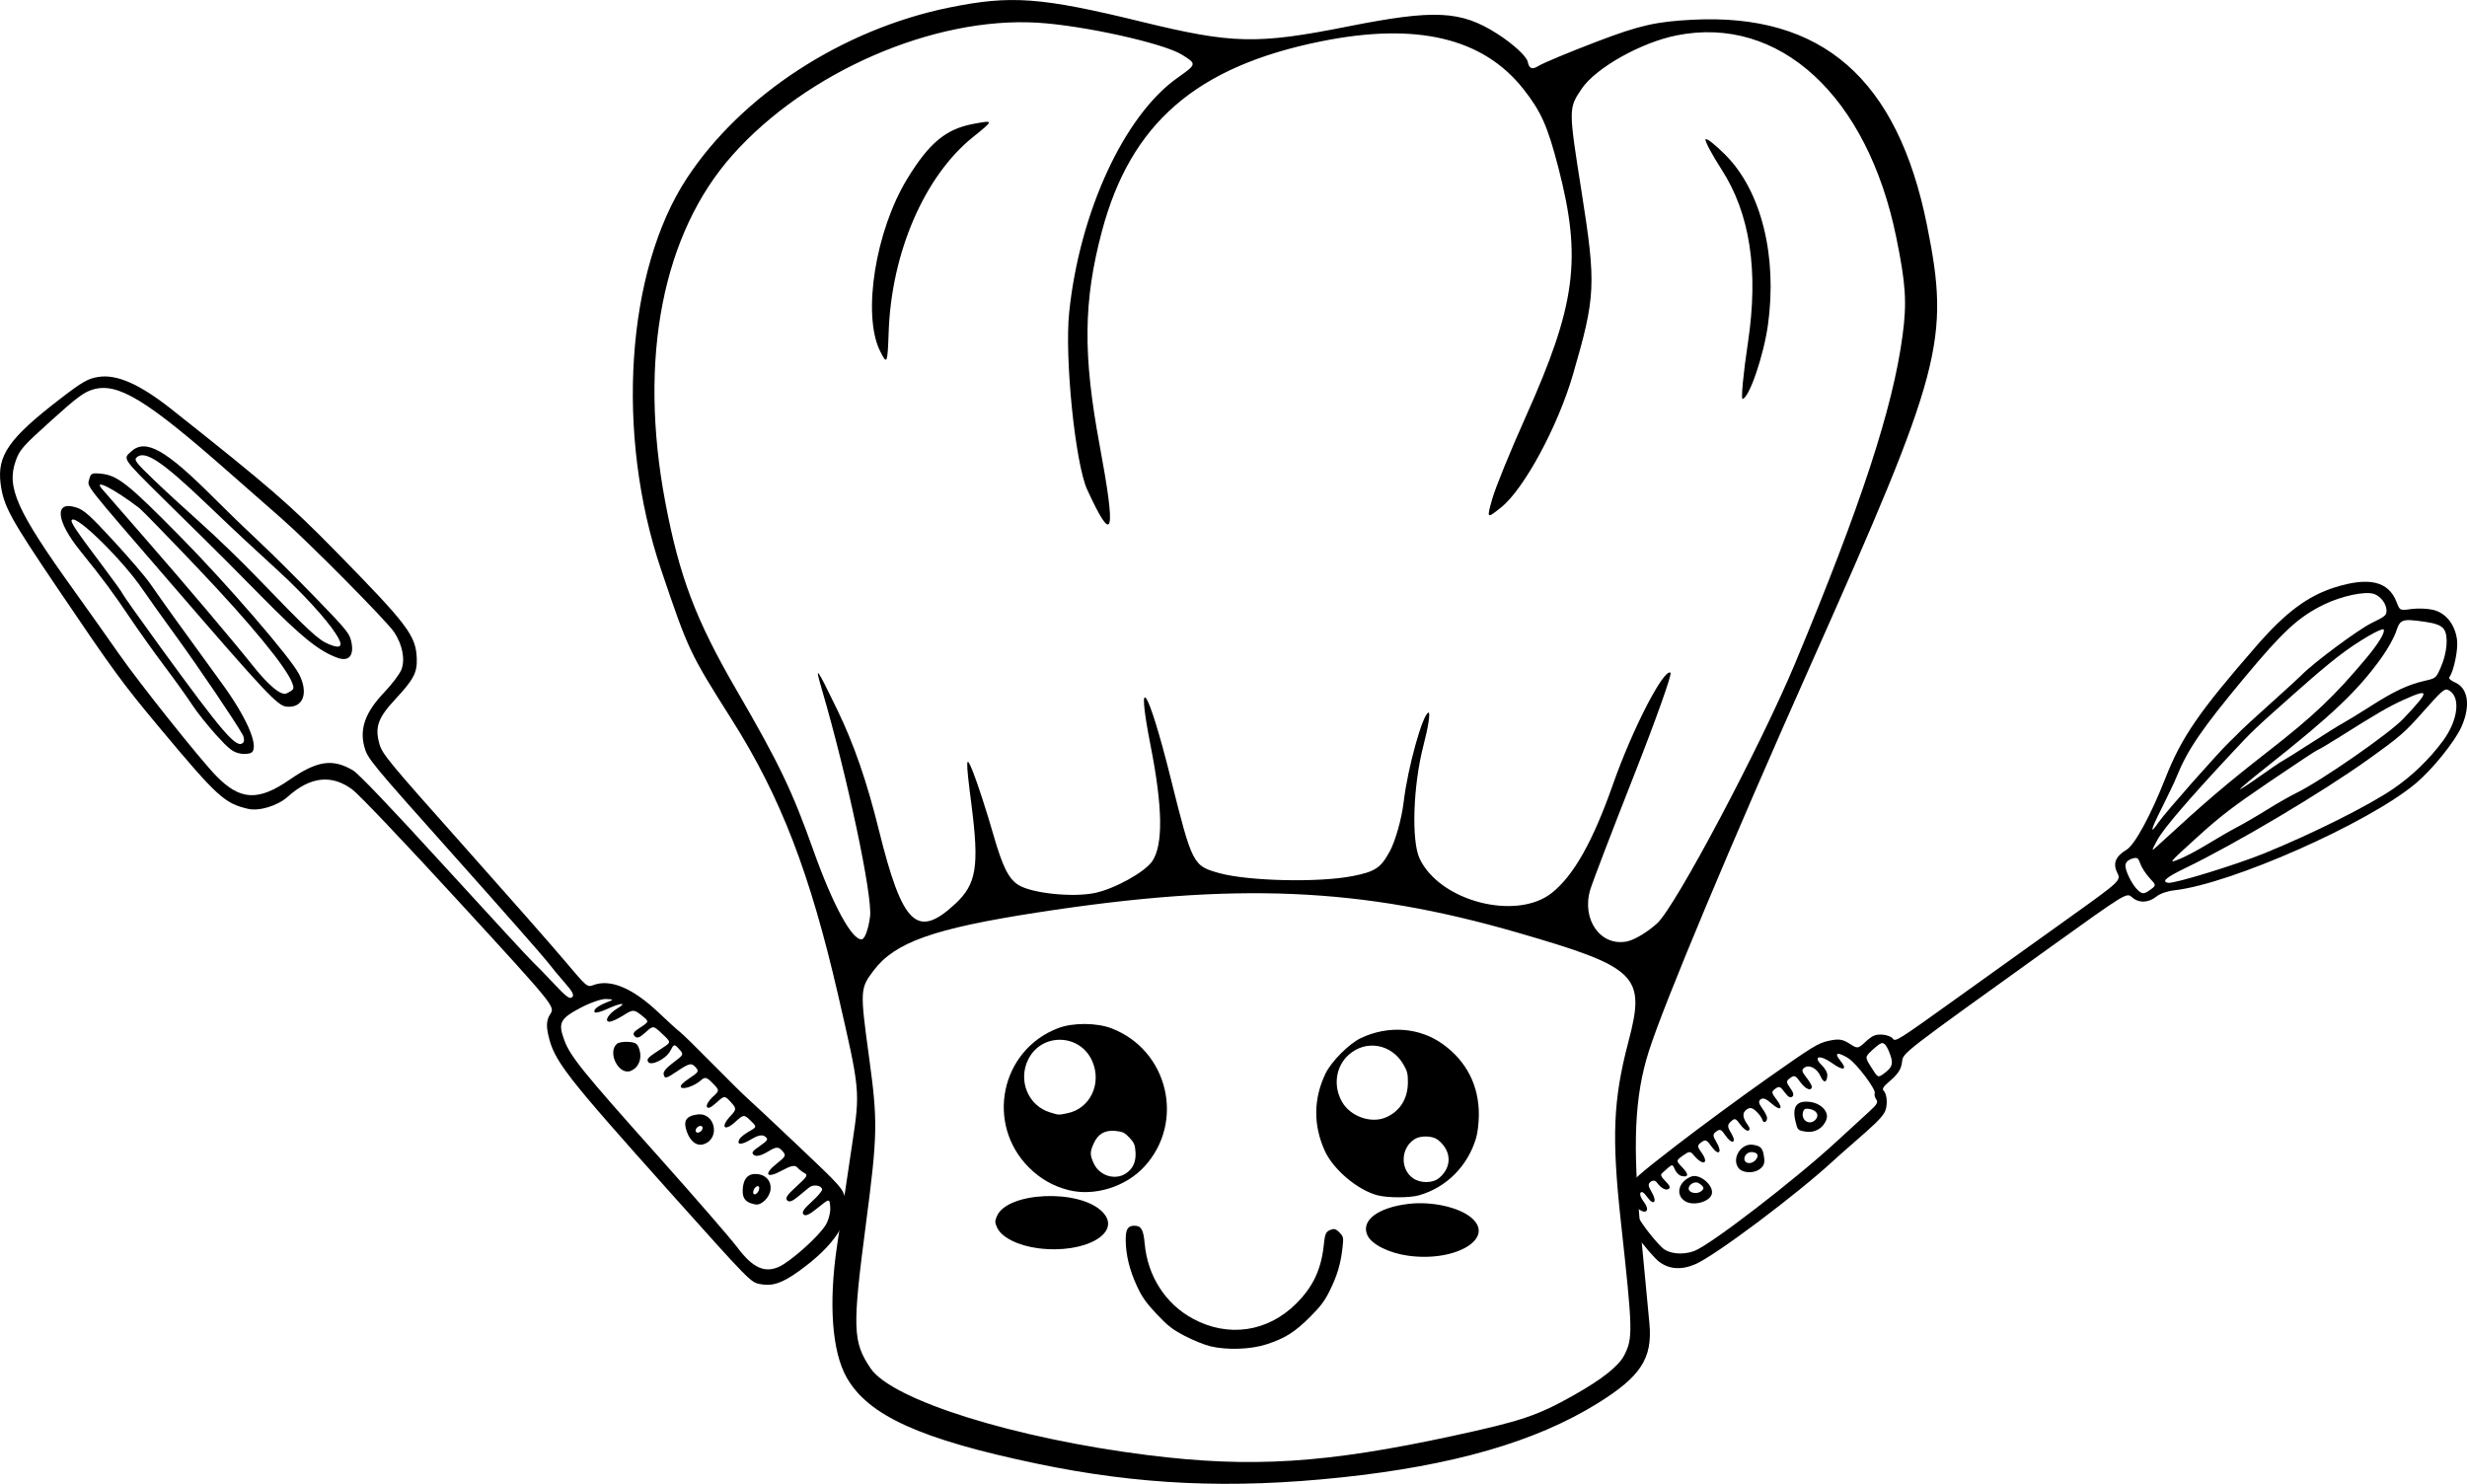<svg
   xmlns:dc="http://purl.org/dc/elements/1.1/"
   xmlns:cc="http://creativecommons.org/ns#"
   xmlns:rdf="http://www.w3.org/1999/02/22-rdf-syntax-ns#"
   xmlns:svg="http://www.w3.org/2000/svg"
   xmlns="http://www.w3.org/2000/svg"
   xmlns:sodipodi="http://sodipodi.sourceforge.net/DTD/sodipodi-0.dtd"
   xmlns:inkscape="http://www.inkscape.org/namespaces/inkscape"
   width="116.569mm"
   height="70.119mm"
   viewBox="0 0 116.569 70.119"
   version="1.1"
   id="svg8"
   inkscape:version="1.0.2 (1.0.2+r75+1)"
   sodipodi:docname="logo.svg">
  <defs
     id="defs2">
    <rect
       x="88.709"
       y="113.4"
       width="56.993"
       height="23.46"
       id="rect850" />
    <clipPath
       clipPathUnits="userSpaceOnUse"
       id="clipPath927">
      <path
         id="path929"
         style="fill:#ff0000;fill-opacity:1;fill-rule:nonzero;stroke:none;stroke-width:0.265"
         d="m -57.536,378.576 v 209.063 h 47.697 c -0.021,-0.129 -0.039,-0.259 -0.054,-0.389 -0.094,-0.825 -0.002,-1.661 -0.03,-2.491 -0.045,-1.321 -0.207,-2.644 -0.114,-3.966 0.079,-0.415 0.136,-0.834 0.236,-1.244 0.057,-0.237 0.155,-0.462 0.233,-0.692 0.067,-0.162 0.158,-0.317 0.2,-0.487 0.162,-0.658 -0.102,-1.414 -0.045,-2.074 -0.089,-1.768 -0.186,-3.47 -0.002,-5.243 0.069,-0.668 0.329,-1.302 0.452,-1.962 0.086,-0.459 0.148,-0.921 0.222,-1.382 0.558,-3.038 1.563,-6.043 1.362,-9.164 0.038,-0.856 0.041,-1.713 0.114,-2.567 0.024,-0.286 0.12,-0.561 0.176,-0.843 0.081,-0.409 0.126,-0.825 0.235,-1.228 0.014,-0.053 0.123,-0.052 0.126,-0.107 0.073,-1.314 -0.192,-1.429 -0.756,-2.804 -0.268,-0.612 -0.535,-1.223 -0.803,-1.835 -0.25,-0.4 -0.543,-0.775 -0.749,-1.199 -1.035,-2.132 -1.431,-4.474 -1.401,-6.835 -0.008,-0.474 -0.009,-0.948 -0.025,-1.422 -0.036,-1.112 -0.407,-2.576 0.287,-3.556 0.344,-0.525 0.059,-0.004 0.102,-1.248 0.068,-1.935 0.615,-3.781 0.77,-5.708 0.127,-0.942 0.196,-1.778 0.427,-2.679 0.572,-2.227 1.48,-4.345 2.199,-6.525 0.148,-0.437 0.328,-0.866 0.444,-1.313 0.158,-0.607 0.144,-1.248 0.259,-1.864 0.276,-1.481 0.859,-2.879 1.538,-4.217 0.913,-2.172 1.779,-4.367 2.248,-6.686 0.059,-0.293 0.15,-0.583 0.169,-0.881 0.024,-0.376 -0.027,-0.752 -0.041,-1.128 0.347,-0.899 0.669,-1.808 1.04,-2.697 0.032,-0.077 0.139,-0.207 0.206,-0.206 0.005,-0.022 0.008,-0.043 0.013,-0.065 0.113,-0.137 0.228,-0.273 0.342,-0.41 0.023,-0.217 0.049,-0.461 0.061,-0.594 0.008,-0.088 0.031,-0.175 0.046,-0.263 0.018,-0.139 0.026,-0.28 0.053,-0.418 0.014,-0.071 0.237,0.118 0.213,0.049 -0.134,-0.389 -0.402,-0.725 -0.523,-1.118 -0.422,-1.36 -0.348,-1.576 -0.352,-2.824 -0.011,-1.809 -0.073,-3.619 0.089,-5.425 0.672,-0.541 -0.444,0.247 1.1,0.915 0.006,0.003 0.013,0.004 0.02,0.007 -1.758,-2.95 0.017,-5.619 -1.049,-3.925 -0.049,0.427 -0.036,0.866 -0.146,1.281 -0.049,0.184 -0.039,-0.38 -0.043,-0.571 -0.005,-0.236 0.005,-2.311 0.082,-2.376 0.056,-0.047 0.139,-0.104 0.21,-0.157 -0.024,-0.132 -0.048,-0.264 -0.083,-0.353 -0.193,-0.491 -0.378,-0.985 -0.544,-1.486 -0.529,-1.592 -1.087,-3.28 -1.106,-4.967 0.311,0.241 1.066,1.094 0.932,0.725 -0.203,-0.556 -0.971,-0.785 -1.158,-1.347 -0.587,-1.759 0.12,-2.974 0.553,-4.597 0.315,-1.177 0.601,-2.361 0.901,-3.542 0.357,-1.589 0.761,-3.168 1.07,-4.767 0.424,-2.195 0.609,-4.43 0.964,-6.638 0.254,-1.581 0.631,-2.883 0.612,-4.529 -0.008,-0.69 -0.208,-1.364 -0.312,-2.045 -0.474,-3.508 -0.902,-6.981 -1.06,-10.524 -0.155,-3.48 0.327,-4.076 -0.754,-7.965 -0.401,-1.443 -1.179,-2.754 -1.768,-4.13 -1.698,-4.702 -2.827,-7.143 -3.728,-11.866 -0.535,-2.803 -1.047,-5.62 -1.29,-8.463 -0.185,-2.153 -0.105,-4.325 0.009,-6.483 0.53,-10.036 0.432,-8.184 2.448,-16.531 1.242,-5.144 6.439,-3.889 5.196,1.255 -1.968,8.15 -1.867,6.223 -2.317,15.718 -0.095,2.011 -0.172,4.035 0.009,6.04 0.232,2.568 0.726,5.108 1.226,7.638 0.857,4.335 1.887,6.531 3.471,10.868 2.051,4.764 2.033,3.921 2.75,9.946 0.153,1.287 0.03,2.592 0.094,3.886 0.164,3.332 0.565,6.594 1.012,9.895 0.1,0.652 0.289,1.296 0.299,1.955 0.048,3.153 -0.199,3.519 -0.632,6.263 -0.338,2.144 -0.522,4.313 -0.933,6.445 -0.336,1.741 -0.765,3.462 -1.147,5.193 -0.463,1.822 -0.991,4.063 -1.577,5.923 0.143,0.293 0.285,0.586 0.417,0.884 -0.034,1.451 0.473,2.843 0.932,4.2 0.081,0.241 0.186,0.474 0.29,0.706 0.016,-0.007 0.045,-0.02 0.001,0.003 0.125,0.281 0.249,0.561 0.333,0.855 0.105,0.367 0.166,0.745 0.249,1.118 -1.801,0.722 -2.906,1.145 -3.702,1.446 0.267,-0.037 0.696,-0.033 0.999,0.06 0.792,-0.105 1.668,-0.161 2.447,-0.052 0.347,0.049 -0.042,0.699 -0.052,1.05 -0.025,0.905 0.04,0.863 -0.015,1.039 0.154,0.703 0.091,1.49 0.133,2.134 -0.153,1.746 -0.107,3.496 -0.087,5.245 0.001,0.36 -0.159,1.162 0.187,1.553 0.04,0.045 -0.014,-0.238 0.004,-0.181 0.163,0.528 0.334,1.056 0.434,1.6 0.11,0.6 0.011,1.313 -0.04,1.911 -0.101,1.234 -0.267,2.584 -1.165,3.469 -0.043,0.124 -0.089,0.247 -0.144,0.366 -0.06,0.131 -0.217,0.312 -0.388,0.49 0.071,3.438 -1.487,7.024 -2.77,10.133 -0.658,1.422 -0.803,1.574 -1.197,2.921 -0.162,0.556 -0.087,1.184 -0.227,1.745 -0.189,0.752 -0.426,1.491 -0.639,2.236 -0.673,2.15 -1.62,4.214 -2.163,6.403 -0.117,0.473 -0.25,1.741 -0.275,1.935 -0.049,1.479 -0.517,2.905 -0.701,4.361 -0.269,0.481 0.052,0.968 0.003,1.449 -0.055,0.529 -0.166,1.051 -0.249,1.576 -0.094,0.26 -0.189,0.519 -0.283,0.779 0.02,0.086 0.04,0.219 0.056,0.43 0.071,0.929 0.064,1.549 0.083,2.542 -2.4e-6,1.175 0.096,2.759 0.467,3.873 0.592,1.779 0.253,0.251 0.796,1.311 0.431,0.841 0.805,1.709 1.208,2.564 0.992,1.872 1.331,3.861 1.051,5.946 -0.106,0.79 -0.4,1.551 -0.461,2.346 -0.042,0.541 -0.002,1.085 -0.004,1.628 0.228,3.398 -0.849,6.667 -1.446,9.972 -0.225,1.413 -0.191,1.325 -0.532,2.834 -0.067,0.296 -0.195,0.58 -0.224,0.882 -0.093,0.968 0.115,2.668 0.164,3.643 0.174,1.458 0.045,2.765 -0.322,4.186 -0.408,1.58 -0.28,0.478 -0.363,1.44 0.136,1.353 0.193,3.087 0.213,4.58 0.015,1.136 -0.06,0.853 0.111,1.408 H 73.418 c 0.659,-0.57 1.344,-1.109 2.055,-1.65 1.196,-0.822 1.011,-0.69 2.31,-1.608 0.281,-0.199 0.599,-0.355 0.841,-0.599 0.36,-0.363 0.552,-0.964 0.856,-1.37 0.428,-0.571 0.9,-1.108 1.35,-1.661 1.072,-1.156 0.925,-1.039 2.156,-2.178 0.242,-0.224 0.545,-0.389 0.745,-0.652 0.092,-0.121 0.053,-0.3 0.09,-0.448 0.039,-0.155 0.09,-0.306 0.139,-0.457 0.16,-0.499 0.325,-0.996 0.488,-1.494 0.249,2.536 0.408,-2.119 0.358,-1.581 -0.066,0.711 0.079,1.432 -0.203,-0.58 -0.159,-1.136 -0.105,-1.015 -0.145,-2.469 0.198,-1.604 -0.595,-3.022 -0.99,-4.528 -0.155,-0.591 -0.276,-1.19 -0.413,-1.784 -0.075,-0.405 -0.151,-0.811 -0.226,-1.216 -0.064,0.024 -0.198,0.003 -0.191,0.071 5.29e-4,0.004 0.003,0.01 0.004,0.015 0.082,0.131 0.164,0.262 0.238,0.397 0.075,0.136 -0.207,-0.231 -0.238,-0.397 -0.362,-0.582 -0.766,-1.146 -0.987,-1.791 -0.2,-0.585 0.04,-1.258 -0.141,-1.849 -0.347,-1.536 -0.288,-3.149 -0.241,-4.713 0.009,-0.314 -0.08,-0.651 0.04,-0.941 0.428,-1.037 1.052,-1.983 1.578,-2.974 0.581,-0.669 2.283,-2.254 2.571,-3.214 0.07,-0.233 -0.152,-0.382 -0.141,-0.599 0.026,-0.517 0.101,-1.03 0.151,-1.545 0.051,-0.33 0.029,-0.679 0.153,-0.989 0.901,-2.245 2.152,-4.603 3.908,-6.318 1.145,-1.118 1.124,-0.272 0.985,-1.261 1.194,-2.429 0.601,-5.142 0.438,-7.724 -0.131,-1.709 -0.048,-3.354 0.381,-5.014 0.413,-1.595 0.339,-0.448 0.341,-1.729 -0.184,-3.096 -0.205,-6.194 -0.176,-9.294 0.043,-2.19 0.017,-4.381 0.014,-6.571 0.019,-0.657 0.053,-1.552 -0.377,-2.132 -0.346,-0.466 -0.274,-0.027 -0.595,-0.495 -0.333,-0.487 -0.615,-1.008 -0.922,-1.512 -0.126,-0.344 -0.271,-0.681 -0.377,-1.032 -0.192,-0.635 -0.247,-1.308 -0.447,-1.941 -0.372,-1.178 -0.935,-2.332 -1.383,-3.484 -0.147,-0.953 -0.925,-1.216 -1.501,-1.839 -0.393,-0.426 -0.75,-0.882 -1.126,-1.323 -2.32,-3.485 -5.475,-6.287 -8.262,-9.376 -0.323,-0.391 -0.677,-0.759 -0.968,-1.175 -2.983,-4.265 0.065,-0.092 -1.896,-3.269 -0.857,-1.388 -0.896,-1.147 -1.754,-2.334 -0.435,-0.602 -0.839,-1.227 -1.258,-1.841 -0.641,-1.385 -1.831,-2.41 -2.649,-3.666 -0.526,-0.807 -1.639,-2.725 -2.046,-3.781 -0.306,-0.794 -0.53,-1.619 -0.794,-2.428 -0.13,-0.531 -0.283,-1.057 -0.391,-1.592 -0.089,-0.437 -0.421,-2.362 -0.444,-3.045 -0.024,-0.694 -0.005,-1.389 0.017,-2.083 0.014,-0.462 0.109,-0.922 0.091,-1.384 -0.012,-0.306 -0.12,-0.6 -0.179,-0.9 -0.702,-2.039 -0.349,-4.241 -0.282,-6.346 -0.187,-2.754 0.319,-5.447 0.988,-8.105 0.167,-0.929 0.731,-1.823 0.827,-2.766 0.038,-0.374 -0.1,-0.747 -0.129,-1.122 -0.035,-0.453 -0.058,-0.907 -0.087,-1.361 -0.017,-0.304 -0.006,-0.611 -0.052,-0.912 -0.134,-0.888 -0.238,-0.776 -0.422,-1.556 -0.412,-1.742 -0.708,-3.511 -1.03,-5.271 -0.505,-3.34 -0.861,-6.691 -1.394,-10.03 -0.178,-1.115 -0.479,-2.215 -0.559,-3.341 -0.096,-1.357 0.021,-2.722 0.032,-4.082 0.131,-0.779 0.201,-1.57 0.394,-2.336 0.295,-1.168 0.685,-2.311 1.066,-3.454 0.26,-0.78 0.708,-1.503 0.856,-2.312 0.536,-2.932 -0.065,-3.081 0.065,-5.808 0.074,-1.538 0.292,-3.065 0.438,-4.598 1.137,-4.628 0.604,-9.337 0.449,-14.022 -5.29e-4,-0.097 0.004,-0.195 0.008,-0.292 H 9.502 c -0.531,0.529 -1.065,1.054 -1.591,1.587 -0.239,0.248 -0.478,0.497 -0.718,0.744 -0.306,0.315 -0.614,0.628 -0.922,0.942 -0.002,0.003 -0.007,0.008 -0.009,0.011 -0.546,1.434 -0.362,1.369 -2.487,1.992 -0.033,0.01 -0.102,0.012 -0.192,0.011 0,0 -5.292e-4,0 -5.292e-4,0 -0.424,0.364 -0.375,0.24 -1.689,0.604 -2.502,0.691 -1.394,-0.981 -0.21,-2.668 -0.16,-0.272 -0.312,-0.523 -0.43,-0.688 0.037,-0.098 0.069,-0.199 0.1,-0.301 -0.094,-0.182 -0.169,-0.371 -0.211,-0.572 -0.06,-0.289 0.109,-0.666 0.388,-1.072 -0.338,0.099 -0.69,0.165 -0.996,0.335 -0.108,0.06 -1.556,1.696 0.156,-0.215 0.35,-0.13 0.698,-0.267 1.047,-0.401 0.08,-0.102 0.167,-0.205 0.255,-0.308 z m 58.887,2.233 c 0.135,0.261 0.312,0.506 0.499,0.748 1.044,-1.484 2.01,-2.888 0.489,-2.61 -0.146,0.083 -0.279,0.18 -0.383,0.312 -0.346,0.435 -0.444,1.011 -0.606,1.55 z m 0.499,0.748 c -0.057,0.081 -0.112,0.16 -0.168,0.241 0.587,0.995 1.319,2.358 1.225,1.621 -0.09,-0.708 -0.601,-1.274 -1.056,-1.861 z m 0.106,104.333 c -0.332,0.044 -0.648,0.095 -0.934,0.149 0.418,0.106 0.866,0.117 1.299,0.166 -0.017,-0.036 -0.032,-0.072 -0.051,-0.109 -0.047,-0.095 -0.165,-0.161 -0.314,-0.207 z m -0.934,0.149 c -0.077,-0.02 -0.154,-0.038 -0.229,-0.066 -0.05,-0.018 -0.07,-0.036 -0.074,-0.053 -1.682,0.634 -1.097,0.385 0.303,0.119 z M 0.72,485.92 c 0.067,-0.025 0.163,-0.062 0.238,-0.091 -0.148,0.021 -0.247,0.053 -0.238,0.091 z m 3.358,-3.51 c -3.704e-4,0 -6.615e-4,-0.003 -0.001,-0.003 -0.097,0.044 -1.269,0.618 -4.754,2.282 0.025,0.087 0.082,0.188 0.142,0.289 1.302,-0.898 4.195,-2.354 4.613,-2.568 z M 70.766,378.576 c -0.003,0.042 -0.003,0.082 -0.007,0.124 0.145,4.916 0.705,9.865 -0.472,14.724 -0.138,1.301 -0.352,2.596 -0.414,3.902 -0.232,4.899 0.709,1.855 -0.397,7.834 -0.133,0.719 -0.53,1.363 -0.768,2.054 -0.321,0.932 -0.639,1.867 -0.908,2.816 -0.136,0.481 -0.204,0.979 -0.306,1.469 -0.035,1.033 -0.178,2.069 -0.104,3.101 0.082,1.151 0.39,2.275 0.571,3.414 0.522,3.289 0.883,6.585 1.367,9.875 0.288,1.574 0.534,3.173 0.903,4.732 0.427,1.804 0.281,0.385 0.629,2.757 0.042,0.288 0.033,0.582 0.049,0.873 0.051,0.806 0.172,1.61 0.156,2.417 -0.031,1.591 -0.37,3.011 -0.923,4.495 -0.603,2.319 -1.006,4.558 -0.825,6.962 -0.065,1.825 -0.392,3.676 0.236,5.441 0.072,0.663 0.187,1.323 0.216,1.99 0.037,0.844 -0.141,1.688 -0.126,2.533 0.022,1.214 0.351,2.419 0.617,3.594 0.48,1.59 0.996,3.07 1.913,4.477 0.896,1.375 2.177,2.513 2.904,4.011 1.087,1.616 2.332,3.11 3.359,4.766 1.515,2.441 -0.957,-0.942 1.255,2.285 0.245,0.357 0.548,0.67 0.823,1.005 2.837,3.21 6.134,6.051 8.501,9.664 0.378,0.716 0.025,0.176 0.844,0.911 1.107,0.993 2.081,2.149 2.541,3.593 0.748,1.929 1.657,3.834 1.953,5.899 0.037,0.707 -0.059,-0.048 0.801,1.111 1.258,1.694 1.799,3.386 1.71,5.512 0.003,2.209 0.029,4.419 -0.014,6.629 -0.031,3.263 0.054,6.518 0.15,9.778 -0.086,0.627 -0.14,1.26 -0.258,1.882 -0.083,0.437 -0.378,0.816 -0.43,1.262 -0.167,0.888 0.011,1.84 -0.018,2.734 0.231,3.84 0.786,7.14 -1.151,10.738 -0.555,0.761 -1.095,1.531 -1.663,2.281 -0.029,0.038 0.075,-0.172 0.039,-0.14 -0.977,0.898 -0.926,1.075 -1.759,2.336 -0.279,0.422 -0.63,0.8 -0.853,1.254 -0.108,0.22 -0.079,0.484 -0.118,0.726 -0.04,0.321 -0.096,0.641 -0.12,0.964 -0.035,0.452 0.027,0.914 -0.059,1.359 -0.452,2.337 -1.63,3.94 -3.35,5.542 -0.202,0.039 -0.49,-0.052 -0.605,0.119 -0.156,0.232 -0.027,0.558 -0.036,0.837 -0.042,1.304 -0.121,2.639 0.199,3.916 0.035,0.42 0.096,0.839 0.121,1.259 0.746,0.825 1.219,1.762 1.333,3.018 0.524,2.457 1.689,4.811 1.532,7.379 0.002,0.369 -0.012,0.738 0.007,1.106 0.045,0.876 0.329,1.773 0.307,2.649 -0.026,1.05 -0.288,1.671 -0.591,2.646 -0.176,0.534 -0.728,2.341 -1.075,2.954 -0.357,0.631 -0.766,1.234 -1.21,1.807 -0.155,0.2 -0.387,0.326 -0.574,0.496 -1,0.914 -0.866,0.804 -1.728,1.72 -0.31,0.361 -0.621,0.722 -0.932,1.083 -0.257,0.396 -0.477,0.818 -0.77,1.188 -0.327,0.413 -0.67,0.815 -1.03,1.2 H 188.831 V 378.576 Z M 1.603,474.58 c -0.013,0.006 -0.013,0.034 0.004,0.089 0.171,0.563 0.418,1.097 0.675,1.627 0.039,-0.204 0.061,-0.408 0.023,-0.609 -0.062,-0.329 -0.563,-1.056 -0.685,-1.105 -0.007,-0.003 -0.013,-0.003 -0.017,-0.003 z m -1.324,25.028 c -0.004,-0.028 -0.44,0.406 -0.525,0.609 -0.011,0.026 -0.019,0.053 -0.027,0.08 0.178,-0.213 0.354,-0.428 0.525,-0.647 0.019,-0.025 0.028,-0.038 0.027,-0.042 z m -1.122,1.529 c -0.005,0.008 -0.011,0.015 -0.013,0.023 -0.092,0.378 -0.325,1.522 -0.234,1.144 0.093,-0.387 0.168,-0.777 0.248,-1.167 z m 5.133,1.105 c -0.005,0.003 -0.016,0.022 -0.035,0.064 -0.164,0.36 -0.263,0.746 -0.38,1.124 0.025,-0.023 0.072,-0.062 0.091,-0.082 0.084,-0.304 0.357,-1.125 0.323,-1.106 z" />
    </clipPath>
  </defs>
  <sodipodi:namedview
     id="base"
     pagecolor="#ffffff"
     bordercolor="#666666"
     borderopacity="1.0"
     inkscape:pageopacity="0.0"
     inkscape:pageshadow="2"
     inkscape:zoom="0.49497474"
     inkscape:cx="-135.35281"
     inkscape:cy="296.61758"
     inkscape:document-units="mm"
     inkscape:current-layer="layer1"
     inkscape:document-rotation="0"
     showgrid="false"
     showguides="false"
     inkscape:window-width="1366"
     inkscape:window-height="704"
     inkscape:window-x="0"
     inkscape:window-y="747"
     inkscape:window-maximized="1" />
  <g
     inkscape:label="Layer 1"
     inkscape:groupmode="layer"
     id="layer1"
     transform="translate(-45.112,-41.627)">
    <g
       id="g1821">
      <path
         style="fill:#000000;stroke-width:1"
         d="m 82.829,101.718 c -0.781,0.558 -1.234,0.704 -1.818,0.587 -0.431,-0.086 -0.499,-0.155 -4.146,-4.231 -5.103,-5.704 -5.577,-6.317 -5.852,-7.565 -0.096,-0.435 -0.068,-0.705 0.099,-0.96 0.232,-0.354 0.232,-0.354 -4.28,-5.273 -2.619,-2.855 -4.743,-5.092 -5.063,-5.332 -0.98,-0.735 -1.992,-0.625 -3.059,0.332 -0.483,0.432 -1.353,0.697 -1.884,0.572 -1.114,-0.262 -1.45,-0.57 -4.178,-3.836 -1.755,-2.102 -2.173,-2.673 -4.835,-6.613 -2.222,-3.289 -2.53,-3.854 -2.67,-4.897 -0.18,-1.347 0.386,-2.16 2.799,-4.017 1.068,-0.822 1.327,-0.971 1.829,-1.047 0.871,-0.133 1.956,0.349 3.452,1.534 4.644,3.679 5.567,4.479 7.802,6.759 3.359,3.426 3.74,3.932 3.78,5.012 0.025,0.668 -0.146,0.992 -1.013,1.925 -0.824,0.886 -0.976,1.318 -0.75,2.121 0.132,0.468 0.454,0.858 3.93,4.759 2.082,2.337 4.258,4.81 4.835,5.496 1.024,1.217 1.055,1.244 1.331,1.138 0.815,-0.312 1.878,0.137 3.12,1.319 0.428,0.408 0.873,0.811 0.987,0.896 0.115,0.085 0.812,0.768 1.549,1.516 0.738,0.749 1.472,1.475 1.633,1.613 0.16,0.138 1.236,1.146 2.39,2.24 2.063,1.955 2.1,1.998 2.243,2.52 0.274,0.999 -0.51,2.205 -2.229,3.432 z m 1.282,-2.175 c 0.144,-0.228 0.248,-0.612 0.231,-0.853 -0.03,-0.439 -0.03,-0.439 -0.584,0.011 -0.404,0.329 -0.587,0.413 -0.678,0.314 -0.093,-0.103 0.003,-0.253 0.389,-0.602 0.282,-0.256 0.503,-0.518 0.491,-0.583 -0.035,-0.19 -0.417,-0.248 -0.611,-0.091 -0.099,0.079 -0.345,0.281 -0.547,0.449 -0.254,0.21 -0.408,0.261 -0.497,0.163 -0.1,-0.11 -0.002,-0.257 0.448,-0.664 0.486,-0.441 0.546,-0.537 0.383,-0.619 -0.106,-0.054 -0.263,-0.174 -0.348,-0.269 -0.116,-0.128 -0.302,-0.091 -0.735,0.146 -0.728,0.399 -0.882,0.18 -0.235,-0.335 0.436,-0.346 0.451,-0.383 0.251,-0.604 -0.182,-0.201 -0.281,-0.194 -0.685,0.049 -0.297,0.179 -0.534,0.237 -0.641,0.157 -0.142,-0.106 -0.098,-0.176 0.271,-0.43 0.388,-0.267 0.417,-0.32 0.246,-0.448 -0.134,-0.101 -0.338,-0.058 -0.665,0.138 -0.462,0.278 -0.7,0.267 -0.536,-0.025 0.045,-0.08 0.249,-0.241 0.454,-0.357 0.367,-0.208 0.367,-0.215 0.059,-0.512 -0.304,-0.294 -0.323,-0.292 -0.725,0.073 -0.514,0.466 -0.706,0.236 -0.229,-0.275 0.301,-0.323 0.303,-0.362 0.026,-0.668 -0.287,-0.317 -0.303,-0.316 -0.679,0.025 -0.267,0.242 -0.406,0.302 -0.452,0.195 -0.037,-0.085 0.086,-0.292 0.272,-0.462 0.331,-0.3 0.331,-0.315 0.004,-0.648 -0.282,-0.288 -0.368,-0.311 -0.544,-0.151 -0.295,0.268 -0.843,0.464 -0.953,0.342 -0.062,-0.068 0.069,-0.21 0.389,-0.424 0.444,-0.296 0.468,-0.337 0.299,-0.523 -0.202,-0.223 -0.293,-0.201 -0.912,0.215 -0.487,0.327 -0.556,0.339 -0.6,0.102 -0.021,-0.112 0.146,-0.307 0.467,-0.546 0.489,-0.364 0.494,-0.378 0.263,-0.633 -0.225,-0.248 -0.245,-0.244 -0.415,0.087 -0.202,0.393 -0.953,0.751 -1.057,0.503 -0.058,-0.138 0.003,-0.195 0.72,-0.663 0.379,-0.248 0.379,-0.248 -0.045,-0.646 -0.424,-0.399 -0.424,-0.399 -0.791,-0.065 -0.277,0.251 -0.402,0.296 -0.507,0.18 -0.114,-0.125 -0.063,-0.203 0.276,-0.424 0.415,-0.271 0.415,-0.271 0.04,-0.569 -0.35,-0.279 -0.405,-0.279 -0.855,0.008 -0.265,0.169 -0.561,0.302 -0.659,0.298 -0.262,-0.013 -0.038,-0.381 0.386,-0.634 0.478,-0.286 0.155,-0.265 -0.487,0.031 -0.283,0.131 -0.547,0.202 -0.587,0.158 -0.098,-0.108 0.126,-0.296 0.555,-0.466 0.356,-0.141 0.356,-0.141 -0.022,-0.162 -0.208,-0.012 -0.748,0.174 -1.204,0.414 -0.973,0.513 -1.075,0.714 -0.771,1.532 0.285,0.767 0.861,1.48 4.375,5.414 1.772,1.984 3.481,3.953 3.798,4.375 0.716,0.955 1.274,1.221 1.949,0.93 0.538,-0.232 1.861,-1.405 2.211,-1.959 z m -3.298,-0.998 c -0.467,-0.083 -0.628,-0.271 -0.607,-0.705 0.026,-0.523 0.263,-0.774 0.691,-0.732 0.41,0.041 0.665,0.335 0.626,0.724 -0.037,0.369 -0.429,0.763 -0.71,0.713 z m 0.172,-0.8 c -0.015,-0.081 -0.091,-0.089 -0.169,-0.019 -0.078,0.071 -0.129,0.195 -0.114,0.275 0.015,0.081 0.091,0.089 0.169,0.019 0.078,-0.071 0.129,-0.195 0.114,-0.275 z M 78.389,95.688 c -0.336,0.124 -0.652,-0.101 -0.824,-0.584 -0.182,-0.514 -0.038,-0.743 0.51,-0.812 0.815,-0.103 1.088,1.11 0.314,1.396 z m -0.101,-0.825 c -0.047,-0.052 -0.149,-0.037 -0.227,0.034 -0.078,0.071 -0.103,0.171 -0.056,0.223 0.047,0.052 0.149,0.037 0.227,-0.034 0.078,-0.071 0.103,-0.171 0.056,-0.223 z M 74.915,92.233 c -0.558,0.224 -1.117,-0.86 -0.658,-1.276 0.078,-0.07 0.326,-0.113 0.552,-0.095 0.352,0.028 0.426,0.081 0.518,0.37 0.135,0.424 -0.041,0.851 -0.413,1.001 z m -3.114,-4.161 c -0.266,-0.302 -0.641,-0.755 -0.833,-1.006 -0.192,-0.251 -2.18,-2.509 -4.417,-5.016 -3.967,-4.445 -4.072,-4.574 -4.225,-5.14 -0.229,-0.851 0.054,-1.632 0.924,-2.545 0.38,-0.4 0.755,-0.895 0.832,-1.101 0.181,-0.481 0.044,-1.178 -0.347,-1.766 -0.349,-0.524 -4.058,-4.269 -5.311,-5.363 -0.451,-0.394 -1.6,-1.402 -2.552,-2.24 -3.848,-3.385 -5.2,-4.206 -6.365,-3.863 -0.428,0.126 -0.758,0.371 -1.979,1.472 -1.337,1.205 -1.483,1.371 -1.669,1.887 -0.454,1.263 0.037,2.36 2.751,6.143 0.719,1.002 1.673,2.348 2.121,2.992 0.946,1.361 3.833,4.982 4.594,5.764 1.135,1.165 1.987,1.209 3.478,0.178 1.299,-0.898 2.027,-1.004 2.989,-0.436 0.261,0.154 1.774,1.74 4.307,4.515 2.148,2.353 4.032,4.395 4.187,4.538 0.155,0.143 0.605,0.605 0.999,1.027 0.575,0.615 0.746,0.742 0.859,0.639 0.109,-0.098 0.028,-0.257 -0.342,-0.678 z M 56.488,77.241 c -0.362,-0.061 -0.545,-0.201 -1.165,-0.886 -0.405,-0.447 -0.911,-1.083 -1.124,-1.412 -0.213,-0.33 -0.801,-1.15 -1.306,-1.823 -0.505,-0.673 -1.241,-1.704 -1.635,-2.292 -0.799,-1.19 -1.309,-1.876 -2.348,-3.161 -1.153,-1.425 -1.248,-2.392 -0.204,-2.062 0.371,0.117 0.652,0.367 1.767,1.577 0.73,0.791 1.508,1.699 1.729,2.018 0.648,0.934 1.494,2.11 3.403,4.733 1.127,1.549 1.708,2.854 1.434,3.219 -0.067,0.089 -0.314,0.129 -0.55,0.089 z m 0.093,-0.886 c -0.32,-0.585 -2.06,-3.16 -3.15,-4.661 -0.642,-0.883 -1.345,-1.869 -1.563,-2.191 -0.945,-1.394 -3.115,-3.534 -3.359,-3.312 -0.092,0.083 0.165,0.468 1.463,2.194 0.507,0.674 0.929,1.262 0.937,1.308 0.009,0.046 0.81,1.176 1.78,2.511 2.968,4.082 3.593,4.808 3.903,4.527 0.071,-0.065 0.066,-0.234 -0.012,-0.376 z m 2.068,-1.335 c -0.423,-0.042 -0.97,-0.625 -5.393,-5.746 -4.248,-4.918 -4.021,-4.63 -3.93,-4.991 0.072,-0.284 0.122,-0.31 0.522,-0.275 0.813,0.071 1.295,0.451 3.814,3.009 2.192,2.226 5.168,5.674 5.575,6.458 0.471,0.909 0.2,1.623 -0.587,1.545 z m 0.262,-1.14 c -0.299,-0.763 -1.986,-2.81 -4.458,-5.409 -1.393,-1.464 -2.632,-2.738 -2.753,-2.831 -1.193,-0.912 -2.229,-1.439 -1.755,-0.893 0.106,0.122 0.984,1.129 1.95,2.237 1.99,2.282 4.26,4.964 5.143,6.076 0.781,0.983 1.368,1.464 1.625,1.331 0.353,-0.183 0.366,-0.209 0.247,-0.512 z m 2.129,-1.174 c -0.886,-0.33 -1.699,-0.991 -3.605,-2.926 -1.057,-1.074 -2.271,-2.292 -2.699,-2.708 -0.427,-0.416 -1.266,-1.241 -1.863,-1.833 -2.013,-1.996 -1.959,-1.918 -1.561,-2.279 0.684,-0.62 1.629,-0.087 3.916,2.206 0.594,0.596 1.543,1.514 2.108,2.04 0.566,0.527 1.766,1.719 2.668,2.65 1.553,1.604 1.644,1.718 1.723,2.175 0.106,0.611 -0.16,0.872 -0.688,0.675 z m -0.077,-1.156 c -0.47,-0.711 -1.542,-1.88 -2.703,-2.948 -0.569,-0.524 -1.267,-1.167 -1.551,-1.429 -0.284,-0.262 -1.119,-1.052 -1.855,-1.755 -2.089,-1.995 -2.896,-2.53 -3.284,-2.178 -0.133,0.12 -0.038,0.246 0.791,1.044 0.518,0.499 1.523,1.424 2.233,2.056 0.71,0.632 1.928,1.809 2.705,2.616 2.403,2.493 2.852,2.91 3.358,3.117 0.607,0.249 0.705,0.08 0.305,-0.524 z"
         id="path1614" />
      <path
         style="fill:#000000;stroke-width:1"
         d="m 161.213,71.898 c 0.05,0.447 -0.157,1.439 -0.358,1.718 -0.053,0.073 0.034,0.158 0.274,0.266 0.611,0.276 0.727,1.104 0.292,2.086 -0.31,0.7 -1.379,2.025 -2.165,2.683 -2.243,1.879 -8.713,4.744 -11.396,5.047 -0.341,0.038 -0.682,0.157 -0.856,0.297 -0.378,0.304 -0.832,0.317 -1.151,0.033 -0.256,-0.228 -0.256,-0.228 -3.812,2.324 -7.092,5.09 -7,5.02 -7.052,5.444 -0.047,0.383 -0.186,0.588 -0.691,1.016 -0.187,0.158 -0.257,0.286 -0.19,0.348 0.195,0.18 0.212,0.79 0.03,1.071 -0.182,0.282 -0.45,0.54 -1.506,1.457 -0.322,0.279 -0.714,0.627 -0.871,0.772 -1.713,1.586 -5.566,4.478 -6.529,4.902 -0.67,0.295 -1.27,0.25 -1.748,-0.13 -0.206,-0.164 -0.703,-0.743 -1.103,-1.288 -0.836,-1.135 -0.866,-1.298 -0.391,-2.124 0.235,-0.41 0.536,-0.678 2.28,-2.026 1.105,-0.854 3.066,-2.299 4.36,-3.211 2.159,-1.522 2.397,-1.668 2.912,-1.777 0.45,-0.096 0.638,-0.069 0.956,0.135 0.395,0.254 0.396,0.254 0.774,-0.093 0.308,-0.282 0.451,-0.344 0.765,-0.33 0.213,0.009 0.443,0.094 0.511,0.189 0.12,0.166 0.223,0.102 2.926,-1.838 1.541,-1.106 3.941,-2.825 5.333,-3.82 2.532,-1.809 2.532,-1.809 2.343,-2.192 -0.212,-0.429 -0.072,-0.766 0.446,-1.076 0.384,-0.23 1.143,-1.626 1.821,-3.349 0.776,-1.974 1.582,-3.146 4.335,-6.305 1.361,-1.562 2.406,-2.34 3.68,-2.742 1.622,-0.511 2.545,-0.291 2.923,0.696 0.153,0.4 0.155,0.401 0.692,0.326 0.296,-0.041 0.756,-0.025 1.022,0.036 0.617,0.141 1.062,0.706 1.145,1.454 z m -1.524,-0.888 c -1.08,-0.154 -1.166,-0.125 -1.361,0.469 -0.091,0.278 -0.401,0.831 -0.688,1.229 -1.138,1.58 -2.295,2.679 -5.464,5.189 -0.667,0.528 -1.217,0.989 -1.222,1.024 -0.005,0.035 0.411,-0.236 0.926,-0.602 0.515,-0.366 1.005,-0.699 1.089,-0.738 0.084,-0.04 0.695,-0.423 1.358,-0.852 0.663,-0.429 1.339,-0.85 1.502,-0.936 0.163,-0.086 0.733,-0.435 1.267,-0.776 1.126,-0.72 1.796,-1.036 2.567,-1.213 0.552,-0.126 0.552,-0.126 0.778,-0.64 0.304,-0.691 0.37,-1.497 0.148,-1.805 -0.128,-0.177 -0.382,-0.275 -0.899,-0.349 z m 1.071,3.209 c -0.143,-0.057 -0.323,0.105 -1.132,1.021 -0.881,0.999 -1.1,1.189 -2.621,2.278 -2.174,1.557 -6.26,3.984 -8.641,5.134 -0.906,0.437 -1.139,0.64 -0.801,0.694 0.284,0.046 3.209,-0.853 4.538,-1.394 2.31,-0.941 4.938,-2.256 6.105,-3.057 0.878,-0.602 1.673,-1.368 2.32,-2.235 0.765,-1.025 0.875,-2.185 0.231,-2.442 z m -3.472,-4.524 c -0.412,-0.143 -1.534,0.094 -2.366,0.5 -1.2,0.585 -1.924,1.251 -3.766,3.464 -2.012,2.418 -2.682,3.398 -3.206,4.697 -0.094,0.234 -0.405,0.887 -0.69,1.453 -0.543,1.078 -0.592,1.314 -0.137,0.656 0.316,-0.456 2.771,-3.237 3.338,-3.782 0.214,-0.205 0.459,-0.448 0.545,-0.539 0.086,-0.091 0.718,-0.67 1.406,-1.287 0.688,-0.617 1.338,-1.212 1.445,-1.323 0.561,-0.581 2.681,-2.155 3.322,-2.468 0.633,-0.308 0.698,-0.362 0.699,-0.58 0.002,-0.316 -0.27,-0.681 -0.589,-0.792 z m -0.249,1.98 c -1.047,0.616 -1.734,1.148 -3.508,2.721 -1.9,1.684 -1.987,1.767 -2.988,2.842 -2.043,2.192 -3.216,3.562 -3.489,4.075 -0.303,0.568 -0.303,0.568 0.024,0.267 2.248,-2.069 3.198,-2.88 5.263,-4.491 2.101,-1.64 3.083,-2.573 4.555,-4.328 0.605,-0.721 0.934,-1.264 0.842,-1.391 -0.029,-0.041 -0.344,0.096 -0.698,0.305 z m 1.652,3.021 c -0.699,0.315 -1.265,0.644 -3.056,1.772 -0.514,0.324 -0.968,0.593 -1.008,0.596 -0.04,0.004 -1.043,0.666 -2.229,1.471 -1.794,1.218 -2.382,1.668 -3.495,2.681 -1.339,1.217 -1.339,1.217 -0.823,1.013 0.283,-0.112 0.881,-0.428 1.327,-0.702 0.446,-0.274 1.078,-0.639 1.404,-0.809 0.326,-0.171 0.973,-0.547 1.437,-0.837 0.465,-0.29 1.072,-0.636 1.349,-0.771 1.168,-0.565 4.412,-2.815 5.084,-3.526 1.254,-1.326 1.256,-1.45 0.01,-0.888 z m -13.143,7.779 c -0.061,0.237 0.315,0.998 0.619,1.254 0.181,0.152 0.272,0.145 0.528,-0.04 0.31,-0.224 0.31,-0.224 -0.012,-0.57 -0.177,-0.19 -0.373,-0.493 -0.436,-0.672 -0.101,-0.287 -0.147,-0.316 -0.382,-0.247 -0.172,0.05 -0.285,0.148 -0.318,0.275 z m -11.544,8.45 c -0.07,0.022 -0.273,0.179 -0.451,0.349 -0.324,0.309 -0.324,0.309 -0.015,0.8 0.309,0.492 0.309,0.492 0.599,0.28 0.375,-0.274 0.44,-0.454 0.305,-0.842 -0.158,-0.453 -0.292,-0.632 -0.437,-0.586 z m -1.571,0.7 c -0.495,-0.303 -0.671,-0.251 -0.374,0.109 0.37,0.448 0.168,0.525 -0.365,0.141 -0.573,-0.414 -0.944,-0.353 -0.506,0.084 0.173,0.172 0.276,0.364 0.267,0.496 -0.023,0.349 -0.175,0.365 -0.318,0.035 -0.162,-0.374 -0.537,-0.573 -0.766,-0.407 -0.142,0.103 -0.125,0.182 0.099,0.467 0.148,0.189 0.263,0.388 0.254,0.443 -0.035,0.216 -0.305,0.101 -0.547,-0.233 -0.229,-0.316 -0.278,-0.336 -0.478,-0.191 -0.196,0.142 -0.196,0.2 0.003,0.475 0.158,0.219 0.186,0.342 0.092,0.41 -0.094,0.068 -0.202,0.003 -0.36,-0.216 -0.195,-0.27 -0.255,-0.292 -0.439,-0.159 -0.19,0.137 -0.184,0.19 0.056,0.501 0.351,0.455 0.195,0.576 -0.242,0.187 -0.242,-0.216 -0.388,-0.272 -0.499,-0.192 -0.119,0.086 -0.104,0.187 0.065,0.421 0.122,0.169 0.226,0.369 0.232,0.445 0.015,0.212 -0.171,0.296 -0.223,0.101 -0.025,-0.095 -0.157,-0.276 -0.292,-0.401 -0.187,-0.173 -0.296,-0.193 -0.449,-0.082 -0.218,0.158 -0.202,0.376 0.055,0.732 0.101,0.14 0.109,0.24 0.022,0.266 -0.078,0.024 -0.245,-0.104 -0.378,-0.288 -0.217,-0.3 -0.258,-0.314 -0.444,-0.143 -0.173,0.159 -0.171,0.244 0.014,0.549 0.283,0.468 0.036,0.564 -0.273,0.107 -0.196,-0.29 -0.252,-0.314 -0.431,-0.185 -0.173,0.125 -0.172,0.205 0.004,0.497 0.301,0.501 0.112,0.684 -0.225,0.218 -0.238,-0.33 -0.285,-0.35 -0.487,-0.204 -0.195,0.141 -0.195,0.201 -0.001,0.469 0.399,0.553 0.078,0.671 -0.361,0.133 -0.153,-0.188 -0.215,-0.185 -0.507,0.026 -0.333,0.24 -0.333,0.24 -0.024,0.562 0.317,0.33 0.294,0.487 -0.06,0.396 -0.107,-0.028 -0.242,-0.167 -0.299,-0.31 -0.09,-0.225 -0.13,-0.237 -0.296,-0.088 -0.106,0.094 -0.244,0.217 -0.308,0.272 -0.084,0.073 -0.04,0.175 0.162,0.377 0.2,0.2 0.244,0.3 0.158,0.362 -0.132,0.095 -0.366,-0.027 -0.556,-0.29 -0.08,-0.11 -0.186,-0.127 -0.297,-0.046 -0.135,0.098 -0.127,0.202 0.036,0.474 0.285,0.474 0.117,0.692 -0.198,0.256 -0.162,-0.224 -0.264,-0.29 -0.321,-0.208 -0.048,0.069 0.02,0.254 0.162,0.439 0.282,0.366 0.138,0.592 -0.227,0.354 -0.223,-0.145 -0.223,-0.145 -0.145,0.139 0.078,0.288 0.755,1.201 1.228,1.657 0.309,0.298 0.966,0.369 1.519,0.164 0.761,-0.282 4.79,-3.384 6.754,-5.2 0.561,-0.519 1.233,-1.135 1.494,-1.37 0.39,-0.351 0.453,-0.457 0.353,-0.594 -0.067,-0.092 -0.099,-0.221 -0.071,-0.287 0.074,-0.18 -0.866,-1.426 -1.258,-1.665 z m -1.018,2.897 c -0.144,0.415 -0.545,0.653 -0.983,0.582 -0.371,-0.06 -0.385,-0.074 -0.484,-0.497 -0.161,-0.688 0.059,-0.981 0.681,-0.908 0.526,0.061 0.91,0.464 0.786,0.823 z m -0.812,-0.492 c -0.191,-0.031 -0.259,0.004 -0.297,0.154 -0.112,0.433 0.394,0.668 0.636,0.296 0.127,-0.194 -0.029,-0.399 -0.339,-0.449 z m -2.132,2.318 c 0.033,0.255 -0.024,0.391 -0.221,0.534 -0.297,0.214 -0.82,0.178 -0.999,-0.069 -0.329,-0.455 0.135,-1.179 0.697,-1.088 0.38,0.061 0.463,0.16 0.523,0.623 z m -0.583,-0.279 c -0.24,-0.016 -0.441,0.262 -0.315,0.436 0.111,0.153 0.398,0.093 0.532,-0.112 0.121,-0.185 0.039,-0.307 -0.217,-0.324 z m -1.885,1.955 c -0.06,0.374 -0.838,0.611 -1.244,0.38 -0.499,-0.284 -0.354,-0.93 0.264,-1.177 0.384,-0.153 1.047,0.386 0.98,0.798 z m -0.624,-0.485 c -0.176,-0.115 -0.49,0.063 -0.475,0.27 0.014,0.189 0.381,0.264 0.582,0.118 0.177,-0.128 0.151,-0.219 -0.107,-0.388 z"
         id="path1630" />
      <g
         id="g1792"
         transform="rotate(4.726,39.567,101.205)">
        <path
           style="fill:#000000;stroke-width:1"
           d="m 102.42,100.064 c -0.289,-0.045 -0.852,-0.222 -1.252,-0.392 -0.607,-0.258 -0.839,-0.411 -1.406,-0.923 -0.539,-0.487 -0.753,-0.743 -1.035,-1.241 -0.403,-0.71 -0.635,-1.402 -0.702,-2.093 -0.051,-0.532 0.038,-0.713 0.362,-0.733 0.315,-0.02 0.43,0.15 0.543,0.8 0.263,1.517 1.21,2.757 2.56,3.35 1.736,0.763 3.57,0.341 4.804,-1.107 0.736,-0.864 1.053,-1.714 1.077,-2.895 0.011,-0.551 0.05,-0.638 0.327,-0.746 0.119,-0.046 0.215,-0.014 0.37,0.125 0.197,0.178 0.208,0.215 0.194,0.693 -0.022,0.76 -0.132,1.298 -0.417,2.034 -0.207,0.536 -0.372,0.801 -0.843,1.358 -0.653,0.772 -1.09,1.1 -1.937,1.457 -0.724,0.305 -1.847,0.437 -2.645,0.312 z m -8.485,-3.946 c -0.961,-0.044 -1.773,-0.372 -2.018,-0.816 -0.127,-0.23 -0.133,-0.288 -0.055,-0.529 0.384,-1.19 3.758,-1.622 4.939,-0.632 1.077,0.903 -0.627,2.079 -2.866,1.977 z m 17.44,-1.09 c -0.907,-0.052 -1.738,-0.384 -1.98,-0.789 -0.4,-0.673 0.368,-1.368 1.833,-1.658 1.051,-0.208 2.327,-0.038 2.959,0.395 1.277,0.873 -0.52,2.184 -2.813,2.052 z M 95.14,93.261 c -0.734,-0.122 -1.369,-0.417 -1.944,-0.9 -2.242,-1.887 -1.807,-5.43 0.821,-6.687 0.676,-0.323 1.797,-0.41 2.525,-0.195 2.742,0.809 3.822,4.111 2.085,6.367 -0.797,1.035 -2.244,1.622 -3.487,1.415 z m 2.627,-1.003 c 0.317,-0.246 0.443,-0.595 0.376,-1.045 -0.05,-0.342 -0.102,-0.442 -0.345,-0.66 -0.242,-0.217 -0.346,-0.257 -0.68,-0.262 -0.502,-0.007 -0.811,0.205 -0.977,0.672 -0.15,0.421 -0.139,0.554 0.076,0.938 0.314,0.561 1.064,0.733 1.549,0.357 z m -2.988,-2.611 c 1.058,-0.305 1.524,-1.531 0.97,-2.554 -0.679,-1.255 -2.496,-1.151 -3.021,0.173 -0.41,1.035 0.182,2.185 1.241,2.409 0.436,0.092 0.385,0.094 0.809,-0.028 z m 14.927,2.656 c -0.956,-0.169 -2.183,-1.041 -2.655,-1.889 -0.647,-1.163 -0.739,-2.401 -0.269,-3.639 0.223,-0.588 0.995,-1.502 1.53,-1.812 1.239,-0.717 2.709,-0.732 3.87,-0.04 1.194,0.712 1.881,1.823 1.984,3.211 0.028,0.378 0.012,0.836 -0.038,1.078 -0.281,1.361 -1.207,2.458 -2.474,2.932 -0.428,0.16 -1.464,0.244 -1.949,0.159 z m 2.837,-1.057 c 0.572,-0.569 0.482,-1.332 -0.212,-1.792 -0.255,-0.169 -0.808,-0.145 -1.079,0.048 -0.64,0.455 -0.602,1.482 0.069,1.864 0.371,0.212 0.946,0.155 1.222,-0.12 z m -2.767,-2.634 c 0.642,-0.328 0.976,-0.95 0.923,-1.719 -0.03,-0.427 -0.071,-0.553 -0.286,-0.859 -0.642,-0.916 -1.85,-1.028 -2.605,-0.242 -0.576,0.6 -0.629,1.544 -0.127,2.261 0.448,0.64 1.427,0.901 2.095,0.559 z"
           id="path1662" />
        <path
           style="fill:#000000;stroke-width:1"
           d="m 109.077,105.734 c -5.136,0.977 -9.501,1.139 -14.368,0.533 -5.57,-0.693 -8.128,-1.606 -9.293,-3.319 -0.788,-1.158 -1.141,-3.399 -0.966,-6.137 0.083,-1.3 0.226,-3.499 0.319,-4.888 0.169,-2.525 0.169,-2.525 -1.239,-6.938 -1.804,-5.656 -3.483,-9.126 -6.083,-12.57 -2.251,-2.982 -2.313,-3.09 -3.914,-6.79 -2.685,-6.207 -2.813,-13.938 -0.308,-18.535 2.252,-4.132 6.744,-7.614 11.681,-9.055 2.865,-0.836 4.283,-0.849 9.129,-0.081 4.357,0.69 5.518,0.621 9.717,-0.58 4.029,-1.152 5.263,-1.194 7.073,-0.239 0.776,0.41 1.47,0.948 1.541,1.197 0.092,0.321 0.241,0.368 0.514,0.163 0.211,-0.159 1.425,-0.787 2.697,-1.396 1.908,-0.913 2.673,-1.155 4.374,-1.385 6.092,-0.824 9.9,1.992 11.854,8.763 1.538,5.333 1.292,6.717 -3.772,21.177 -3.033,8.662 -5.59,16.53 -6.111,18.809 -0.5,2.186 -0.413,4.457 0.329,8.574 0.285,1.583 0.627,3.494 0.759,4.246 0.287,1.632 -0.2,2.533 -2.149,3.974 -2.766,2.045 -6.548,3.481 -11.783,4.477 z m 10.657,-4.786 c 1.264,-0.856 1.998,-1.543 2.214,-2.073 0.345,-0.845 0.31,-1.171 -0.682,-6.291 -0.765,-3.952 -0.836,-5.704 -0.341,-8.498 0.563,-3.179 0.143,-3.529 -5.622,-4.695 -7.591,-1.536 -13.506,-1.297 -22.716,0.917 -4.827,1.161 -6.593,1.957 -7.488,3.375 -0.567,0.899 -0.565,0.977 0.135,4.134 0.657,2.966 0.696,3.58 0.492,7.843 -0.237,4.949 -0.164,5.581 0.779,6.761 1.13,1.414 7.053,2.745 13.405,3.013 4.914,0.207 8.403,-0.304 14.263,-2.088 3.196,-0.973 3.915,-1.283 5.561,-2.398 z m 2.088,-22.548 c 0.805,-0.884 4.175,-8.743 5.48,-12.782 2.483,-7.682 3.606,-12.386 3.781,-15.835 0.081,-1.593 -0.045,-2.447 -0.68,-4.621 -1.911,-6.543 -6.368,-10.012 -11.119,-8.653 -1.657,0.474 -3.689,1.848 -4.273,2.889 -0.547,0.976 -0.547,0.976 0.408,4.894 1.041,4.273 1.061,4.841 0.292,8.61 -0.509,2.496 -1.862,5.58 -2.861,6.521 -0.639,0.602 -0.639,0.602 -0.453,-0.36 0.102,-0.529 0.667,-2.327 1.255,-3.995 1.932,-5.481 2.037,-7.667 0.571,-11.862 -0.673,-1.926 -1.031,-2.579 -1.953,-3.569 -2.104,-2.259 -5.299,-2.739 -9.718,-1.459 -5.788,1.677 -8.646,4.603 -9.579,9.806 -0.6,3.349 -0.417,5.885 0.729,10.082 1.138,4.17 1.035,4.705 -0.413,2.136 -0.666,-1.182 -1.585,-6.122 -1.54,-8.278 0.1,-4.763 1.818,-9.476 4.177,-11.461 0.872,-0.734 0.872,-0.734 0.131,-1.115 -0.914,-0.471 -4.769,-0.996 -6.935,-0.945 -4.903,0.116 -10.663,3.202 -13.834,7.412 -2.996,3.977 -3.654,9.963 -1.825,16.595 0.958,3.475 1.894,5.442 4.094,8.599 2.288,3.285 3.009,4.515 4.238,7.237 1.146,2.537 2.198,4.132 2.641,4.005 0.136,-0.039 0.266,-0.536 0.289,-1.105 0.04,-0.984 -1.621,-6.52 -3.139,-10.464 -0.467,-1.213 -0.379,-1.117 0.798,0.872 0.913,1.544 1.664,3.246 2.423,5.499 1.478,4.382 2.222,4.988 3.886,3.161 0.919,-1.01 0.984,-1.854 0.365,-4.755 -0.455,-2.131 -0.463,-2.355 -0.054,-1.533 0.264,0.53 0.81,1.834 1.213,2.899 0.558,1.472 0.888,2.013 1.376,2.263 0.662,0.337 2.571,0.381 3.606,0.083 0.914,-0.263 2.299,-1.184 2.601,-1.728 0.453,-0.816 0.282,-2.575 -0.529,-5.431 -1.024,-3.61 -0.335,-2.698 1.05,1.387 1.374,4.054 1.406,4.107 2.683,4.347 1.405,0.265 4.738,0.063 6.294,-0.382 1.038,-0.297 1.28,-0.487 1.638,-1.285 0.231,-0.515 0.443,-1.598 0.471,-2.405 0.057,-1.62 0.554,-4.226 0.822,-4.303 0.094,-0.027 0.044,0.684 -0.112,1.58 -0.331,1.911 -0.202,4.528 0.263,5.332 1.117,1.932 4.791,2.567 6.358,1.1 0.959,-0.897 1.736,-2.591 2.455,-5.344 0.699,-2.679 1.942,-5.675 2.277,-5.489 0.086,0.047 -0.511,2.295 -1.325,4.994 -0.814,2.699 -1.539,5.195 -1.612,5.546 -0.297,1.439 0.713,2.635 1.932,2.286 0.347,-0.099 0.956,-0.538 1.353,-0.974 z m 2.009,-27.713 c 0.226,-3.418 -0.406,-6.069 -1.917,-8.035 -0.519,-0.675 -0.91,-1.286 -0.87,-1.359 0.04,-0.072 0.494,0.229 1.009,0.67 1.817,1.554 2.832,4.552 2.65,7.83 -0.081,1.458 -0.593,3.491 -0.903,3.584 -0.083,0.025 -0.069,-1.186 0.031,-2.69 z m -40.843,3.782 c -0.981,-1.641 -0.68,-5.634 0.62,-8.217 0.889,-1.766 1.623,-2.486 2.889,-2.832 0.97,-0.265 0.97,-0.265 0.031,0.629 -2.127,2.025 -3.384,5.752 -3.203,9.503 0.073,1.515 0.053,1.57 -0.337,0.917 z"
           id="path1758" />
      </g>
    </g>
  </g>
</svg>
